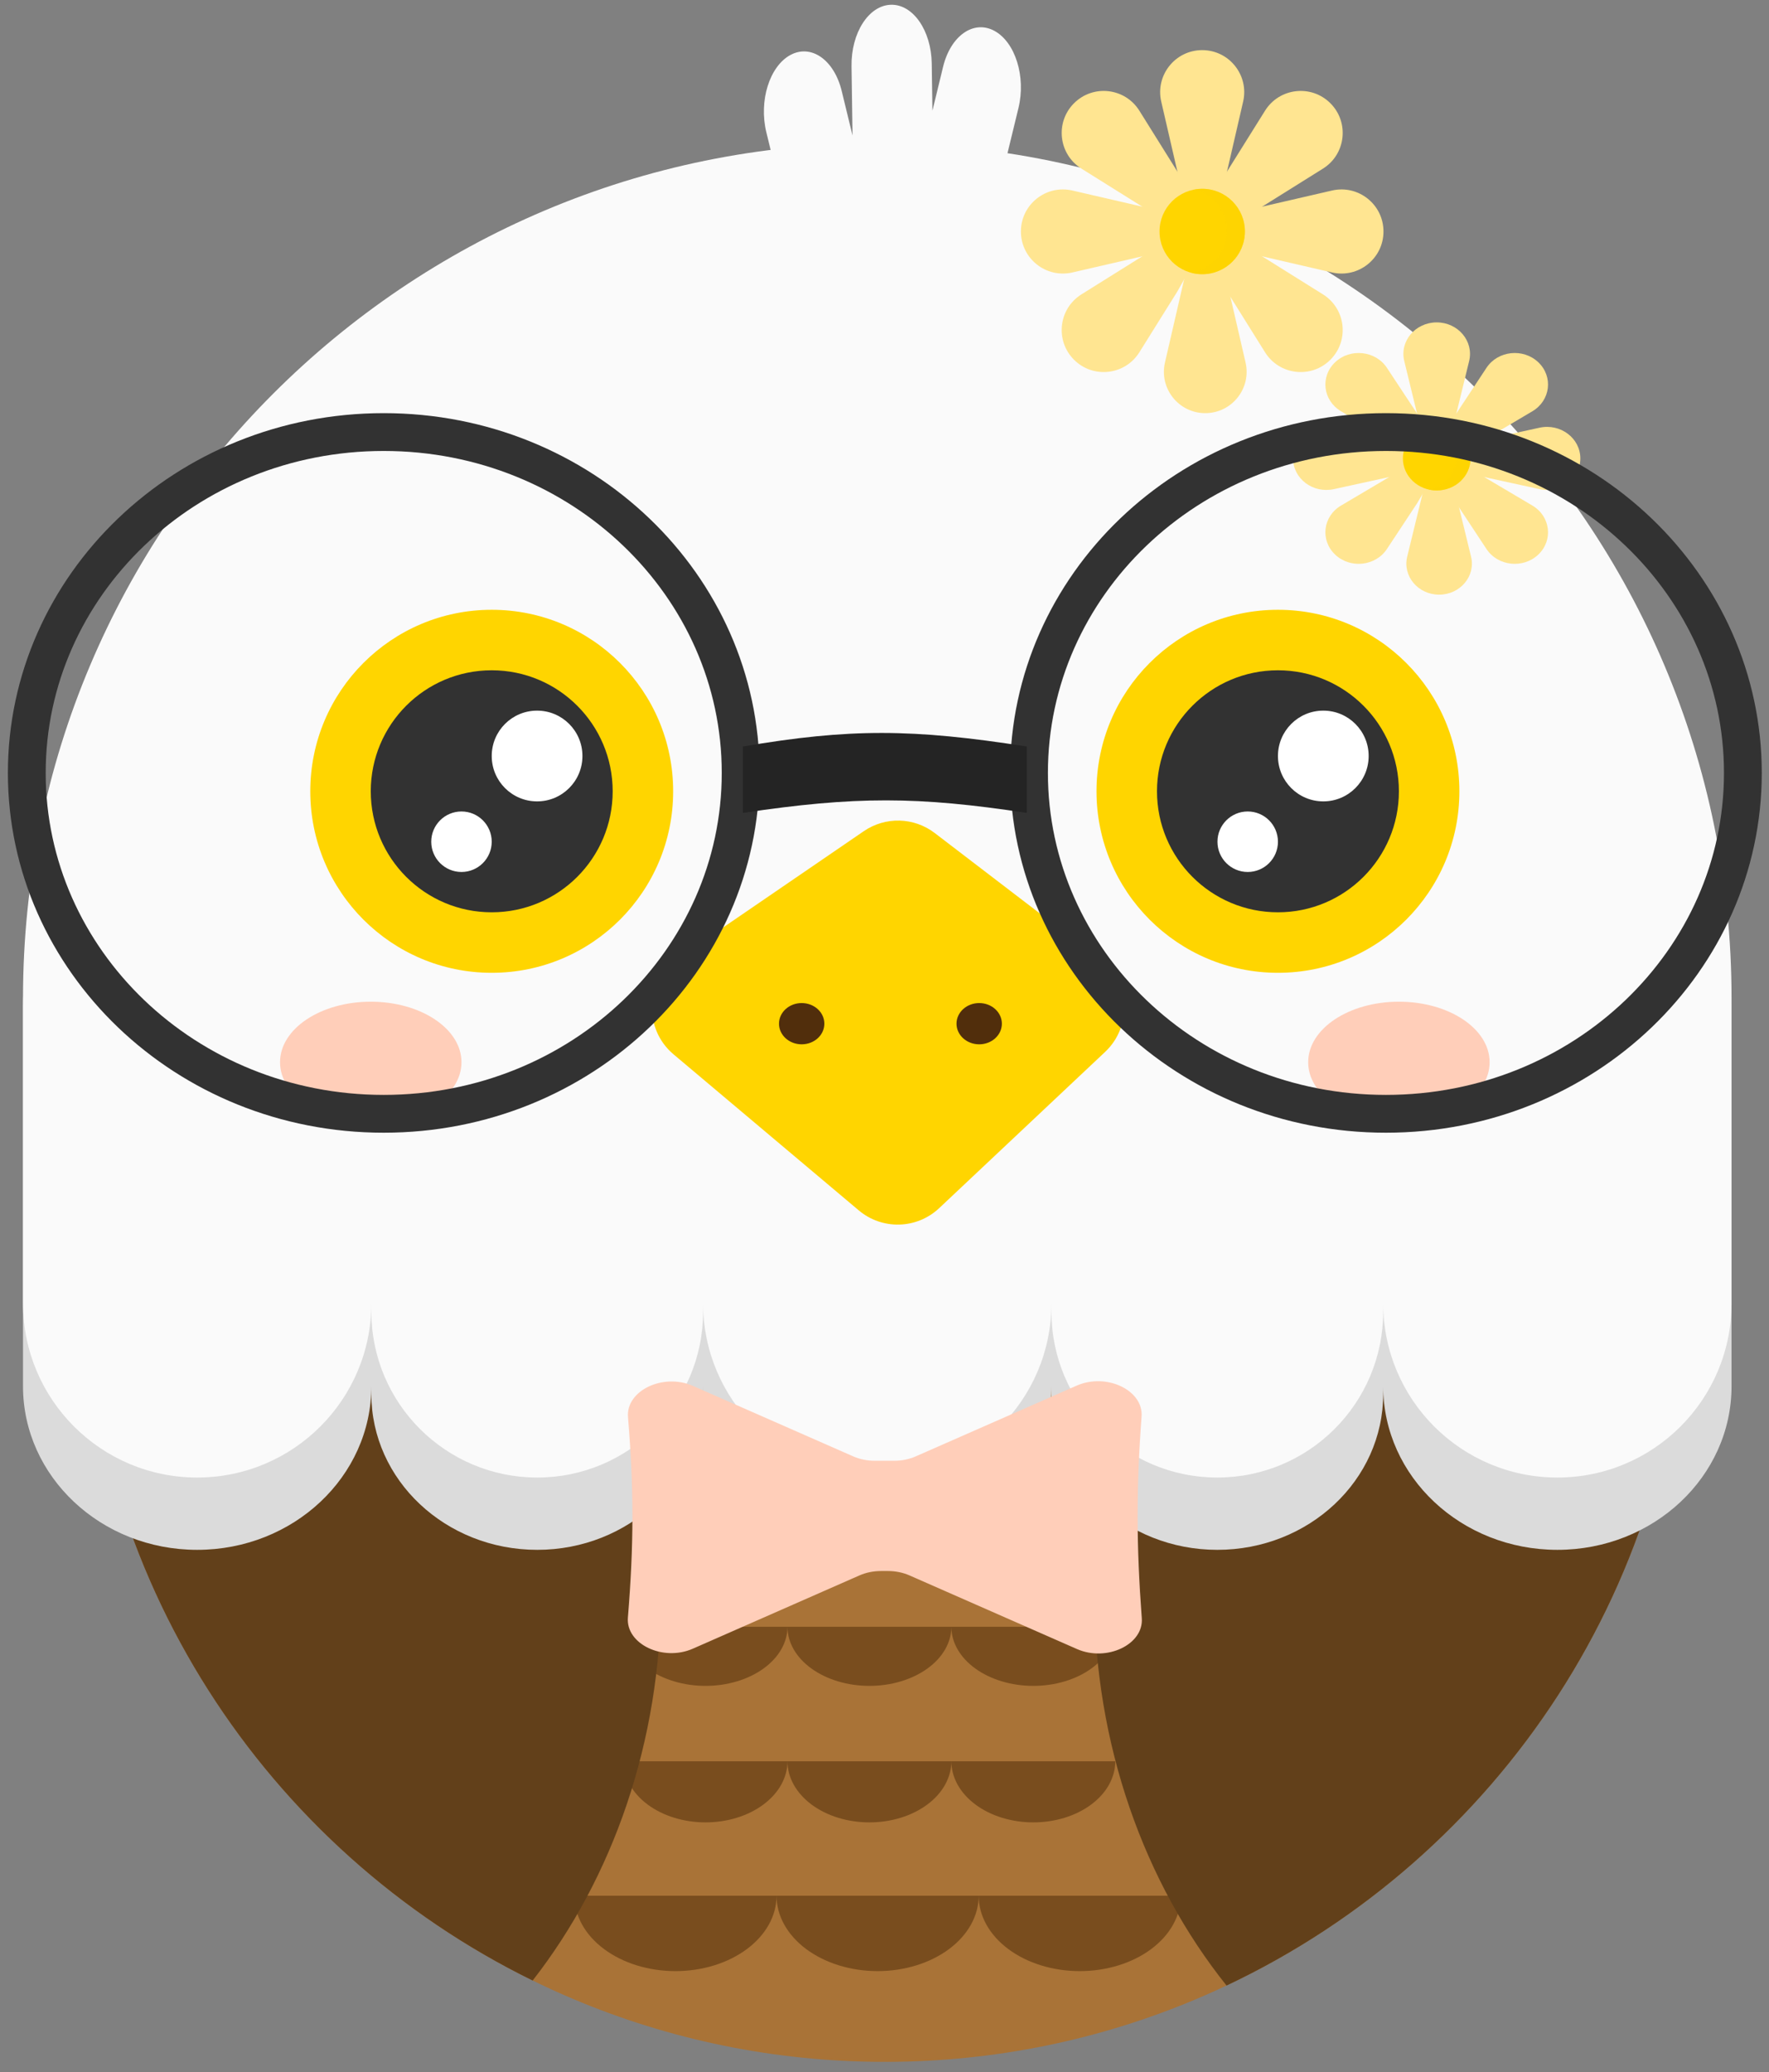 <svg width="117" height="137" viewBox="0 0 117 137" fill="none" xmlns="http://www.w3.org/2000/svg">
<rect x="0" y="0" width="117" height="137" fill="#808080" stroke="none"/>
<path d="M56.319 4.376C56.287 2.18 57.45 0.363 58.915 0.315C60.38 0.268 61.593 2.009 61.625 4.204L61.67 7.32L62.374 4.419C62.876 2.356 64.398 1.292 65.775 2.043C67.153 2.794 67.863 5.075 67.361 7.138L64.941 17.101C64.44 19.164 62.917 20.228 61.54 19.477C61.099 19.236 60.727 18.839 60.44 18.342C60.069 18.661 59.64 18.849 59.181 18.864C58.806 18.876 58.447 18.771 58.12 18.57C57.875 19.691 57.301 20.639 56.504 21.074C55.127 21.825 53.604 20.761 53.103 18.698L50.683 8.735C50.182 6.672 50.892 4.391 52.269 3.64C53.646 2.889 55.169 3.952 55.67 6.016L56.385 8.958L56.319 4.376Z" fill="#FAFAFA"/>
<path d="M5.522 83.314C5.522 112.586 29.251 136.314 58.522 136.314V136.314C87.793 136.314 111.522 112.586 111.522 83.314V69.314H5.522V83.314Z" fill="#A97337"/>
<g style="mix-blend-mode:multiply">
<path fill-rule="evenodd" clip-rule="evenodd" d="M52.083 116.44C52.083 116.971 51.942 117.497 51.67 117.987C51.398 118.477 50.998 118.923 50.495 119.298C49.992 119.673 49.394 119.971 48.737 120.174C48.079 120.377 47.374 120.481 46.663 120.481C45.951 120.481 45.246 120.377 44.589 120.174C43.931 119.971 43.333 119.673 42.83 119.298C42.327 118.923 41.928 118.477 41.655 117.987C41.383 117.497 41.243 116.971 41.243 116.44L46.663 116.44H52.083ZM62.923 116.448C62.921 116.976 62.781 117.499 62.51 117.987C62.238 118.477 61.839 118.923 61.335 119.298C60.832 119.673 60.234 119.971 59.577 120.174C58.919 120.377 58.215 120.481 57.503 120.481C56.791 120.481 56.086 120.377 55.428 120.174C54.771 119.971 54.173 119.673 53.67 119.298C53.167 118.923 52.768 118.477 52.495 117.987C52.223 117.497 52.083 116.971 52.083 116.44L57.503 116.44L62.923 116.44L62.923 116.44H68.343H73.763C73.763 116.971 73.623 117.497 73.35 117.987C73.078 118.477 72.678 118.923 72.175 119.298C71.672 119.673 71.074 119.971 70.417 120.174C69.759 120.377 69.055 120.481 68.343 120.481C67.631 120.481 66.926 120.377 66.269 120.174C65.611 119.971 65.013 119.673 64.51 119.298C64.007 118.923 63.608 118.477 63.335 117.987C63.064 117.499 62.924 116.976 62.923 116.448Z" fill="#4B2807" fill-opacity="0.5"/>
</g>
<g style="mix-blend-mode:multiply">
<path fill-rule="evenodd" clip-rule="evenodd" d="M52.083 107.55C52.083 108.063 51.942 108.571 51.67 109.045C51.398 109.519 50.998 109.95 50.495 110.312C49.992 110.675 49.394 110.963 48.737 111.159C48.079 111.356 47.374 111.457 46.663 111.457C45.951 111.457 45.246 111.356 44.589 111.159C43.931 110.963 43.333 110.675 42.83 110.312C42.327 109.95 41.928 109.519 41.655 109.045C41.383 108.571 41.243 108.063 41.243 107.55L46.663 107.55H52.083ZM62.923 107.558C62.921 108.068 62.781 108.574 62.51 109.045C62.238 109.519 61.839 109.95 61.335 110.312C60.832 110.675 60.234 110.963 59.577 111.159C58.919 111.356 58.215 111.457 57.503 111.457C56.791 111.457 56.086 111.356 55.428 111.159C54.771 110.963 54.173 110.675 53.67 110.312C53.167 109.95 52.768 109.519 52.495 109.045C52.223 108.571 52.083 108.063 52.083 107.55L57.503 107.55L62.923 107.55L62.923 107.55H68.343H73.763C73.763 108.063 73.623 108.571 73.35 109.045C73.078 109.519 72.678 109.95 72.175 110.312C71.672 110.675 71.074 110.963 70.417 111.159C69.759 111.356 69.055 111.457 68.343 111.457C67.631 111.457 66.926 111.356 66.269 111.159C65.611 110.963 65.013 110.675 64.51 110.312C64.007 109.95 63.608 109.519 63.335 109.045C63.064 108.574 62.924 108.068 62.923 107.558Z" fill="#4B2807" fill-opacity="0.5"/>
</g>
<g style="mix-blend-mode:multiply">
<path fill-rule="evenodd" clip-rule="evenodd" d="M51.36 125.331V125.331L58.045 125.331H64.729C64.729 126.652 64.025 127.92 62.771 128.855C61.518 129.789 59.818 130.314 58.045 130.314C56.272 130.314 54.572 129.789 53.318 128.855C52.066 127.921 51.362 126.656 51.36 125.337C51.359 125.989 51.186 126.635 50.851 127.238C50.515 127.842 50.023 128.392 49.402 128.855C48.781 129.317 48.044 129.685 47.233 129.935C46.422 130.186 45.553 130.314 44.675 130.314C43.797 130.314 42.928 130.186 42.117 129.935C41.306 129.685 40.569 129.317 39.949 128.855C39.328 128.392 38.835 127.842 38.499 127.238C38.163 126.633 37.991 125.985 37.991 125.331L44.675 125.331H51.36ZM77.59 127.238C77.926 126.633 78.099 125.985 78.099 125.331H71.414L64.729 125.331C64.729 125.985 64.902 126.633 65.238 127.238C65.574 127.843 66.067 128.392 66.687 128.855C67.308 129.318 68.045 129.685 68.856 129.935C69.667 130.186 70.536 130.314 71.414 130.314C72.292 130.314 73.161 130.186 73.972 129.935C74.783 129.685 75.52 129.318 76.141 128.855C76.761 128.392 77.254 127.843 77.59 127.238Z" fill="#4B2807" fill-opacity="0.5"/>
</g>
<path fill-rule="evenodd" clip-rule="evenodd" d="M21.674 69.314H5.522V83.314C5.522 104.229 17.636 122.314 35.23 130.936C40.504 124.179 43.72 115.186 43.72 105.314C43.72 88.594 34.493 74.396 21.674 69.314ZM94.415 69.314H111.522V83.314C111.522 104.502 99.09 122.786 81.122 131.268C75.692 124.476 72.369 115.349 72.369 105.314C72.369 88.594 81.596 74.396 94.415 69.314Z" fill="#62401A"/>
<path d="M58.022 14.256C27.359 14.256 2.401 37.193 1.545 65.791C1.53 66.018 1.522 66.246 1.522 66.476V91.646C1.522 97.62 6.68 102.463 13.041 102.463C19.404 102.463 24.561 97.62 24.561 91.646V82.168L24.561 92.161C24.561 97.851 29.473 102.463 35.532 102.463C41.591 102.463 46.503 97.851 46.503 92.161L46.503 82.168V91.646C46.503 97.62 51.66 102.463 58.022 102.463C64.384 102.463 69.541 97.62 69.541 91.646L69.541 92.161C69.541 97.851 74.453 102.463 80.512 102.463C86.572 102.463 91.483 97.851 91.483 92.161V91.668C91.496 97.632 96.648 102.463 103.003 102.463C109.365 102.463 114.522 97.62 114.522 91.646V66.476C114.522 66.246 114.514 66.018 114.499 65.791C113.643 37.193 88.685 14.256 58.022 14.256Z" fill="#DBDBDB"/>
<path fill-rule="evenodd" clip-rule="evenodd" d="M58.022 9.476C26.818 9.476 1.522 34.772 1.522 65.976V68.834V77.388V86.164C1.522 92.526 6.68 97.683 13.041 97.683C19.404 97.683 24.561 92.526 24.561 86.164V77.388L24.561 86.713C24.561 92.772 29.473 97.683 35.532 97.683C41.591 97.683 46.503 92.772 46.503 86.713L46.503 77.388V86.164C46.503 92.526 51.66 97.683 58.022 97.683C64.374 97.683 69.525 92.542 69.541 86.194V86.713C69.541 92.772 74.453 97.683 80.512 97.683C86.571 97.683 91.483 92.772 91.483 86.713L91.483 86.164C91.483 92.526 96.641 97.683 103.003 97.683C109.365 97.683 114.522 92.526 114.522 86.164V77.388V68.834V65.976C114.522 34.772 89.226 9.476 58.022 9.476Z" fill="#FAFAFA"/>
<path d="M60.564 96.285C60.133 96.474 59.644 96.574 59.145 96.574H57.852C57.355 96.574 56.865 96.474 56.434 96.285L45.835 91.626C43.849 90.753 41.39 91.944 41.535 93.687C41.93 98.44 41.922 102.188 41.528 106.941C41.384 108.682 43.84 109.87 45.824 108.998L56.848 104.152C57.279 103.963 57.769 103.863 58.267 103.863H58.731C59.229 103.863 59.718 103.963 60.15 104.152L71.228 109.021C73.201 109.889 75.647 108.718 75.517 106.986C75.159 102.199 75.142 98.436 75.504 93.652C75.635 91.916 73.184 90.738 71.206 91.608L60.564 96.285Z" fill="#FFCEB9"/>
<path d="M44.547 69.704C42.524 68 42.682 64.837 44.865 63.343L57.133 54.949C58.559 53.974 60.449 54.023 61.822 55.073L72.78 63.453C74.74 64.952 74.889 67.852 73.092 69.543L62.116 79.873C60.637 81.265 58.351 81.328 56.798 80.02L44.547 69.704Z" fill="#FFD500"/>
<ellipse cx="53.022" cy="67.678" rx="1.5" ry="1.364" fill="#512E0C"/>
<ellipse cx="64.763" cy="67.678" rx="1.5" ry="1.364" fill="#512E0C"/>
<circle cx="32.522" cy="52.314" r="12" fill="#FFD500"/>
<circle cx="32.522" cy="52.314" r="8" fill="#323232"/>
<circle cx="35.522" cy="49.981" r="3" fill="white"/>
<circle cx="30.522" cy="55.648" r="2" fill="white"/>
<circle cx="84.522" cy="52.314" r="12" fill="#FFD500"/>
<circle cx="84.522" cy="52.314" r="8" fill="#323232"/>
<circle cx="87.522" cy="49.981" r="3" fill="white"/>
<circle cx="82.522" cy="55.648" r="2" fill="white"/>
<ellipse cx="24.522" cy="70.224" rx="6" ry="4" fill="#FFCEB9"/>
<ellipse cx="92.522" cy="70.224" rx="6" ry="4" fill="#FFCEB9"/>
<path d="M96.099 28.254L97.168 23.867C97.486 22.561 96.438 21.314 95.022 21.314C93.606 21.314 92.558 22.561 92.876 23.867L93.945 28.254L94.467 30.495L95.741 30.416L96.099 28.254Z" fill="#FFE591"/>
<path d="M97.191 31.326L101.825 32.338C103.205 32.639 104.522 31.647 104.522 30.307C104.522 28.967 103.205 27.975 101.825 28.276L97.191 29.288L94.934 29.727V30.736L97.191 31.326Z" fill="#FFE591"/>
<path d="M92.853 31.326L88.219 32.338C86.839 32.639 85.522 31.648 85.522 30.307C85.522 28.967 86.839 27.975 88.219 28.276L92.853 29.288L94.371 29.635L94.66 30.935L92.853 31.326Z" fill="#FFE591"/>
<path d="M93.721 27.334L91.729 24.317C90.978 23.181 89.306 23 88.305 23.948C87.303 24.896 87.494 26.479 88.694 27.19L91.881 29.076L94.136 30.495L95.022 29.619L93.721 27.334Z" fill="#FFE591"/>
<path d="M98.163 29.076L101.35 27.19C102.551 26.479 102.741 24.896 101.74 23.948C100.738 23 99.066 23.181 98.315 24.317L96.323 27.334L94.661 29.861L95.501 30.971L98.163 29.076Z" fill="#FFE591"/>
<path d="M98.163 31.538L101.35 33.424C102.551 34.135 102.741 35.718 101.74 36.666C100.738 37.614 99.066 37.433 98.315 36.297L96.323 33.28L94.759 31.274L96.032 30.162L98.163 31.538Z" fill="#FFE591"/>
<path d="M93.721 33.28L91.729 36.297C90.978 37.433 89.306 37.614 88.305 36.666C87.303 35.718 87.494 34.135 88.694 33.425L91.881 31.539L94.66 29.932L95.373 30.498L93.721 33.28Z" fill="#FFE591"/>
<path d="M96.242 32.486L97.294 36.802C97.607 38.087 96.576 39.314 95.183 39.314C93.789 39.314 92.758 38.087 93.071 36.802L94.123 32.486L94.527 30.146L95.553 30.04L96.242 32.486Z" fill="#FFE591"/>
<path d="M95.022 32.425C96.258 32.425 97.259 31.477 97.259 30.307C97.259 29.138 96.258 28.19 95.022 28.19C93.787 28.19 92.786 29.138 92.786 30.307C92.786 31.477 93.787 32.425 95.022 32.425Z" fill="#FFD500"/>
<g style="mix-blend-mode:multiply">
<path fill-rule="evenodd" clip-rule="evenodd" d="M94.456 32.356C94.637 32.401 94.827 32.425 95.022 32.425C96.258 32.425 97.259 31.477 97.259 30.307C97.259 29.138 96.258 28.19 95.022 28.19C94.894 28.19 94.768 28.2 94.645 28.22C95.606 28.457 96.316 29.285 96.316 30.269C96.316 31.317 95.512 32.187 94.456 32.356Z" fill="#FED402" fill-opacity="0.5"/>
</g>
<path d="M80.871 12.567L82.22 6.718C82.622 4.977 81.299 3.314 79.512 3.314C77.725 3.314 76.402 4.977 76.804 6.718L78.153 12.567L78.812 15.555L80.42 15.45L80.871 12.567Z" fill="#FFE591"/>
<path d="M82.25 16.664L88.099 18.013C89.84 18.414 91.502 17.092 91.502 15.305C91.502 13.517 89.84 12.195 88.099 12.596L82.25 13.945L79.401 14.531V15.877L82.25 16.664Z" fill="#FFE591"/>
<path d="M76.775 16.664L70.926 18.013C69.184 18.415 67.522 17.092 67.522 15.305C67.522 13.517 69.184 12.195 70.926 12.596L76.775 13.945L78.691 14.408L79.056 16.142L76.775 16.664Z" fill="#FFE591"/>
<path d="M77.87 11.341L75.356 7.318C74.408 5.803 72.298 5.562 71.034 6.826C69.77 8.09 70.01 10.201 71.526 11.148L75.548 13.663L78.394 15.555L79.512 14.387L77.87 11.341Z" fill="#FFE591"/>
<path d="M83.476 13.663L87.499 11.148C89.014 10.201 89.254 8.09 87.991 6.826C86.727 5.563 84.616 5.803 83.669 7.318L81.154 11.341L79.056 14.709L80.117 16.191L83.476 13.663Z" fill="#FFE591"/>
<path d="M83.476 16.947L87.499 19.461C89.014 20.408 89.254 22.519 87.991 23.783C86.727 25.047 84.616 24.806 83.669 23.291L81.154 19.268L79.18 16.594L80.787 15.111L83.476 16.947Z" fill="#FFE591"/>
<path d="M77.87 19.268L75.356 23.291C74.408 24.806 72.298 25.047 71.034 23.783C69.77 22.519 70.01 20.409 71.526 19.461L75.548 16.947L79.056 14.804L79.956 15.559L77.87 19.268Z" fill="#FFE591"/>
<path d="M81.052 18.209L82.38 23.965C82.775 25.678 81.473 27.314 79.715 27.314C77.956 27.314 76.654 25.678 77.05 23.965L78.377 18.209L78.888 15.091L80.183 14.949L81.052 18.209Z" fill="#FFE591"/>
<path d="M79.513 18.128C81.072 18.128 82.336 16.864 82.336 15.305C82.336 13.746 81.072 12.482 79.513 12.482C77.954 12.482 76.69 13.746 76.69 15.305C76.69 16.864 77.954 18.128 79.513 18.128Z" fill="#FFD500"/>
<g style="mix-blend-mode:multiply">
<path fill-rule="evenodd" clip-rule="evenodd" d="M78.798 18.037C79.026 18.096 79.266 18.128 79.513 18.128C81.072 18.128 82.336 16.864 82.336 15.305C82.336 13.746 81.072 12.482 79.513 12.482C79.35 12.482 79.191 12.496 79.037 12.522C80.25 12.838 81.145 13.942 81.145 15.254C81.145 16.651 80.13 17.811 78.798 18.037Z" fill="#FED402" fill-opacity="0.5"/>
</g>
<path d="M48.986 51.1C48.986 63.495 38.47 73.636 25.379 73.636C12.289 73.636 1.772 63.495 1.772 51.1C1.772 38.705 12.289 28.564 25.379 28.564C38.47 28.564 48.986 38.705 48.986 51.1Z" stroke="#323232" stroke-width="2.5"/>
<path d="M115.272 51.1C115.272 63.495 104.755 73.636 91.665 73.636C78.575 73.636 68.058 63.495 68.058 51.1C68.058 38.705 78.575 28.564 91.665 28.564C104.755 28.564 115.272 38.705 115.272 51.1Z" stroke="#323232" stroke-width="2.5"/>
<path d="M49.132 49.353C56.206 48.148 60.357 48.17 67.912 49.353V53.743C60.697 52.645 56.583 52.63 49.132 53.743V49.353Z" fill="#242424"/>
</svg>
